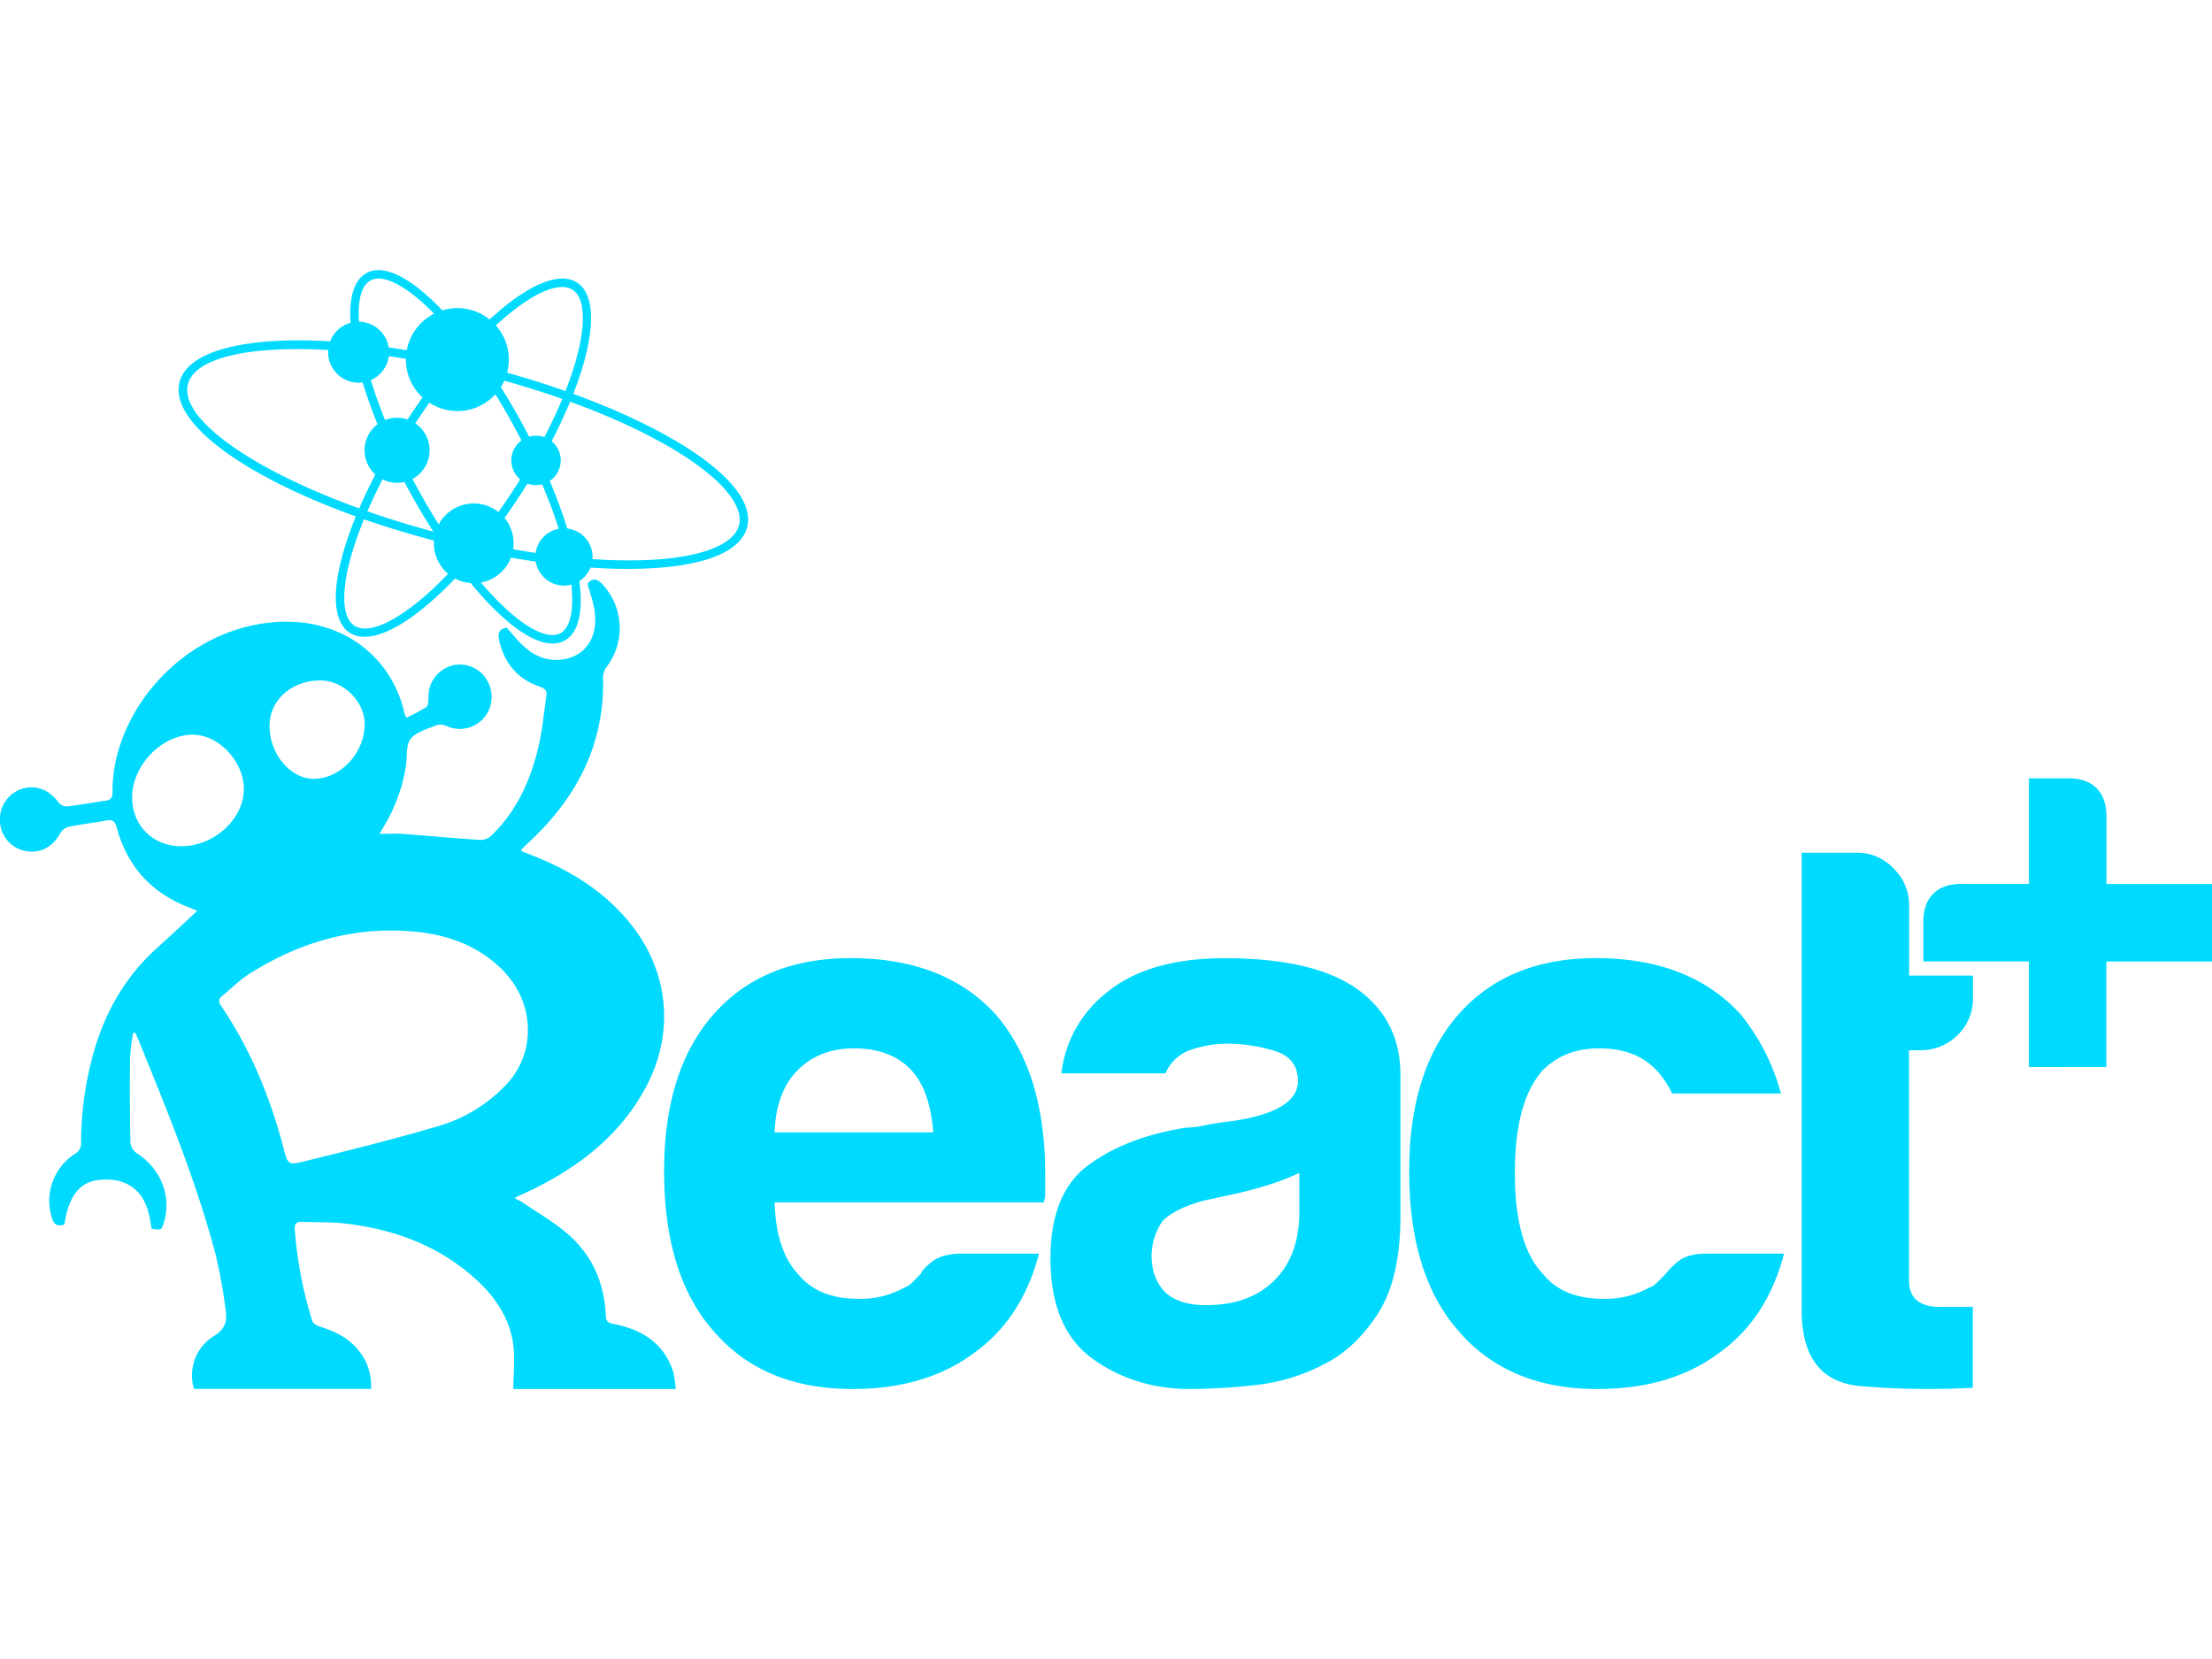 <svg id="Layer_1" data-name="Layer 1" xmlns="http://www.w3.org/2000/svg" viewBox="0 0 705.38 356.84" width="112" height="84"><path class="cls-1" fill="#00daff" d="M647,254.16V220.48H613.33V207.76c0-7.61,4.36-12,12-12H647V162.1h12.72c7.61,0,12,4.37,12,12v21.71h33.68v24.69H671.7v33.68Z"></path><path class="cls-1" fill="#00daff" d="M306.52,313.68h24.8q-5.44,20.83-20.83,31.75-15.37,11.42-38.69,11.41-28.28,0-44.14-18.35-15.87-17.87-15.88-51.09,0-31.74,15.38-49.6Q243,219.44,271.3,219.44q29.77,0,46.14,17.86,15.87,18.36,15.87,51.09v5.46a8.5,8.5,0,0,1-.5,3.47H247q.5,15.38,7.44,22.81,6.45,8,19.35,7.94a28.12,28.12,0,0,0,14.38-3.47,7,7,0,0,0,2.73-1.74c.83-.82,1.73-1.74,2.72-2.73q.51-1.49,3.73-4C299.5,314.51,302.55,313.68,306.52,313.68ZM247,275h50.6q-1-13.39-7-19.84-6.45-6.94-18.35-6.95-10.92,0-17.86,6.95T247,275Z"></path><path class="cls-1" fill="#00daff" d="M422.28,348.9a61.13,61.13,0,0,1-22.07,6.7,199.06,199.06,0,0,1-20.59,1.24q-17.85,0-31.24-9.68t-13.4-32q0-20.84,12.16-29.76t31-11.9a29.53,29.53,0,0,0,6-.74,79.11,79.11,0,0,1,7.94-1.24q21.81-3,21.82-12.9,0-7.44-7.69-9.67A51,51,0,0,0,392,246.73a36.23,36.23,0,0,0-12.41,2,13.48,13.48,0,0,0-7.93,7.44H338.46a38.18,38.18,0,0,1,13.88-25.29q13.4-11.42,38.19-11.42,27.78,0,41.67,9.43,14.39,9.93,14.38,27.78v45.13q0,19.85-7.19,31T422.28,348.9Zm-7.94-61q-6.94,3.48-19.34,6.45l-11.41,2.48q-8.93,2.49-12.89,6.45a20.18,20.18,0,0,0-3.48,10.91q0,7.44,4.47,11.91,4.46,4,12.89,4,13.89,0,21.83-7.93t7.93-21.83Z"></path><path class="cls-1" fill="#00daff" d="M544.11,313.68h24.8q-5.46,20.83-20.84,31.75-15.37,11.42-38.68,11.41-28.27,0-44.15-18.35-15.87-17.87-15.87-51.09,0-31.74,15.38-49.6,15.87-18.36,44.14-18.36,29.76,0,46.13,17.86a68.12,68.12,0,0,1,12.9,25.3H533.2a28.73,28.73,0,0,0-5-7.44q-6.43-6.94-18.35-6.95-10.9,0-17.85,6.95-8.92,9.91-8.93,32.73T492,320.13q6.44,8,19.34,7.94a28.1,28.1,0,0,0,14.38-3.47,6.83,6.83,0,0,0,2.73-1.74l2.73-2.73a21.85,21.85,0,0,1,4-4Q538.15,313.68,544.11,313.68Z"></path><path class="cls-1" fill="#00daff" d="M629.09,356.44a256.45,256.45,0,0,1-35.46-.5q-19.11-1.49-19.1-24.3V185.82h17.86a15.69,15.69,0,0,1,11.41,5,16.25,16.25,0,0,1,5,11.9V225h20.34v6.94a16,16,0,0,1-5,12.16,16.69,16.69,0,0,1-11.9,4.71h-3.48v73.41q0,8.43,9.93,8.43h10.41Z"></path><path class="cls-1" fill="#00daff" d="M215.46,356.84a33.29,33.29,0,0,0-.67-5.11c-2.88-9.5-10.08-13.87-19.23-15.66-1.82-.34-2.3-.89-2.38-2.64-.43-10.19-4.2-19.05-11.86-25.79-4.43-3.9-9.7-6.89-14.62-10.26-.69-.47-1.5-.82-2.64-1.45,2.39-1.14,4.39-2.05,6.36-3,14.68-7.32,27.19-17.1,35.23-31.75,9.62-17.53,7.82-37.37-4.74-52.89-8.39-10.36-19.34-17-31.6-21.78-1-.39-2.08-.82-3.16-1.24a5.41,5.41,0,0,1,.38-.74L168.1,183c15.65-14.31,24.8-31.57,24.2-53.28a6.46,6.46,0,0,1,1.43-3.53,20.48,20.48,0,0,0-1.56-25.9c-1.78-1.89-3.24-2.18-4.82-.24.76,2.73,1.65,5.26,2.13,7.87,1.54,8.36-2.15,14.72-9.3,16.14-5.12,1-9.53-.71-13.27-4.17-1.93-1.8-3.58-3.89-5.33-5.84-2.31.38-2.91,1.7-2.45,3.83,1.59,7.4,5.84,12.54,13,15,1.66.58,2.37,1.27,2.1,3-.79,5.12-1.2,10.31-2.34,15.33-2.51,11.15-7,21.36-15.47,29.4a5,5,0,0,1-3.46,1.13c-8.18-.55-16.33-1.31-24.5-1.92-2.35-.17-4.71,0-7.39,0,.6-1.08,1-1.84,1.46-2.6A53.19,53.19,0,0,0,129.47,158c.42-2.86-.09-6.39,1.43-8.41,1.64-2.19,5.11-3.09,7.87-4.29a4.66,4.66,0,0,1,3.35,0,10.17,10.17,0,0,0,13.74-13.35A10,10,0,0,0,144.73,126a10.22,10.22,0,0,0-8.11,10.26c0,1.05,0,2.64-.63,3.08a53.79,53.79,0,0,1-6.41,3.44,16,16,0,0,1-.63-1.52c-4.09-18.35-21.08-31.95-44.75-28.59-27.82,3.94-48.63,29.5-48.33,54.08,0,1.75-.73,2.3-2.32,2.51-4.06.55-8.11,1.34-12.17,1.8a3.48,3.48,0,0,1-2.69-1.24c-3-4.16-7.4-5.83-11.91-4.29A10.16,10.16,0,0,0,0,176a10,10,0,0,0,8,9.25c4.69,1,8.78-1.17,11.26-5.7a4.47,4.47,0,0,1,2.71-2c3.93-.81,7.93-1.27,11.86-2,2.12-.41,2.84.27,3.42,2.36,3.4,12.38,11.17,20.9,23.23,25.43.71.26,1.4.59,2.43,1-4.5,4.18-8.69,8.15-13,12-9.91,9-16.32,20.14-20,33a107.57,107.57,0,0,0-4.07,28.79,3.76,3.76,0,0,1-1.9,3.69,17.79,17.79,0,0,0-7.41,20.35c.67,2.36,1.86,2.94,4,2.2,1.43-9.3,5-13.7,11.38-14.23,3.53-.3,7,.08,10,2.15,4.73,3.24,5.69,8.36,6.41,13.41,3.11.57,3.22.5,4-2.16,2.43-8.26-1.09-17-8.61-21.82a4.83,4.83,0,0,1-2.11-3.22q-.3-13.64-.13-27.26a63.38,63.38,0,0,1,1-7.95h.72c.73,1.71,1.46,3.41,2.15,5.12,8.76,21.58,17.53,43.17,23.46,65.73A162.34,162.34,0,0,1,72,332c.46,3.17-.23,5.73-3.54,7.8a14.75,14.75,0,0,0-6.6,17h56.47a17.66,17.66,0,0,0-3.7-11.9c-3.22-4.26-7.74-6.44-12.72-8-.89-.26-2.09-1-2.31-1.75A128.25,128.25,0,0,1,94,305.86c-.1-1.82.61-2.41,2.3-2.33,4.72.2,9.48,0,14.15.59,14.66,1.74,28.14,6.56,39.55,16.19,6.79,5.72,12.08,12.66,13.55,21.54.81,4.91.16,10,.15,15ZM102.39,130.9c7.25.1,13.93,6.79,13.89,13.93,0,9.2-7.73,17.44-16.25,17.43-7.49,0-14.18-8.11-14.08-17C86,137,93.22,130.77,102.39,130.9ZM57.74,183.75c-9,0-15.63-6.68-15.6-15.56,0-10.28,9.47-20,19.32-20,8.35,0,16.37,8.62,16.3,17.46C77.66,175.22,68.18,183.8,57.74,183.75ZM161,260.22a48.46,48.46,0,0,1-21.6,12.9c-14,4.11-28.19,7.65-42.36,11.13-5.24,1.29-5.28.91-6.67-4.39-4.22-16.06-10.43-31.27-19.79-45.07-.88-1.29-1-2.26.2-3.22,2.94-2.44,5.69-5.19,8.9-7.22,15.58-9.83,32.51-14.86,51.06-13.49,9.88.72,19.11,3.48,26.89,9.94,6.83,5.67,10.46,12.95,10.69,20.72A25.13,25.13,0,0,1,161,260.22Z"></path><path class="cls-1" fill="#00daff" d="M66.93,54.11c-7.48-6.48-11.09-12.83-9.68-18.34,4-15.69,46.9-17.81,97.65-4.84C178.85,37.05,200.67,45.6,216.33,55c16.13,9.67,23.91,19.27,21.93,27h0c-2,7.75-13.42,12.43-32.2,13.19C187.8,96,164.55,93,140.61,86.86,107.7,78.45,80.73,66.06,66.93,54.11ZM227,65.85a86.11,86.11,0,0,0-12-8.51c-15.45-9.28-37-17.72-60.71-23.78-47.64-12.17-90.84-10.85-94.35,2.88-1.14,4.46,2,9.79,8.47,15.37C81.71,63.38,109.13,76,141.28,84.23,165,90.29,188,93.22,206,92.5c17.23-.69,28-4.75,29.68-11.15h0C236.73,77,233.64,71.63,227,65.85Z"></path><path class="cls-1" fill="#00daff" d="M110.71,115.08c-4.31-3.74-4.8-12.43-1.34-24.7,3.54-12.55,10.75-27.57,20.31-42.28S150,20.68,160.06,12.35c10.42-8.65,19-11.6,24-8.3,10.18,6.61,2.21,36.31-18.13,67.62s-44.24,50.65-54.41,44h0A7.47,7.47,0,0,1,110.71,115.08ZM183.17,6.74c-.18-.15-.36-.28-.55-.41-3.94-2.56-11.53.4-20.82,8.11C152,22.6,141.38,35.08,132,49.58s-16.51,29.24-20,41.53c-3.28,11.63-2.9,19.76,1.05,22.33h0c7.66,5,29.84-11.22,50.65-43.25C184,39,190,12.65,183.17,6.74Z"></path><path class="cls-1" fill="#00daff" d="M161.26,111.52c-10.44-9-22.15-25.06-31.28-42-8.31-15.45-14.32-31-16.93-43.7-2.7-13.24-1.34-22.07,3.84-24.86,11.55-6.21,34.49,19.89,50,48.71S191.52,112,180,118.19h0C175.23,120.75,168.55,117.84,161.26,111.52ZM134.05,9.78c-6.84-5.92-12.53-8.26-15.87-6.46-4,2.14-4.87,10.12-2.46,21.91,2.55,12.48,8.46,27.74,16.66,43,18.09,33.64,38.55,51.77,46.31,47.6h0c7.75-4.17,3.9-31.24-14.2-64.88C154.18,31.76,143.11,17.63,134.05,9.78Z"></path><circle class="cls-1" fill="#00daff" cx="145.85" cy="28.57" r="16.42"></circle><circle class="cls-1" fill="#00daff" cx="151.07" cy="87.16" r="12.72"></circle><circle class="cls-1" fill="#00daff" cx="126.62" cy="57.49" r="10.38"></circle><circle class="cls-1" fill="#00daff" cx="170.93" cy="60.72" r="7.88"></circle><circle class="cls-1" fill="#00daff" cx="179.84" cy="91.51" r="9.13"></circle><circle class="cls-1" fill="#00daff" cx="114.35" cy="26.22" r="9.72"></circle></svg>
